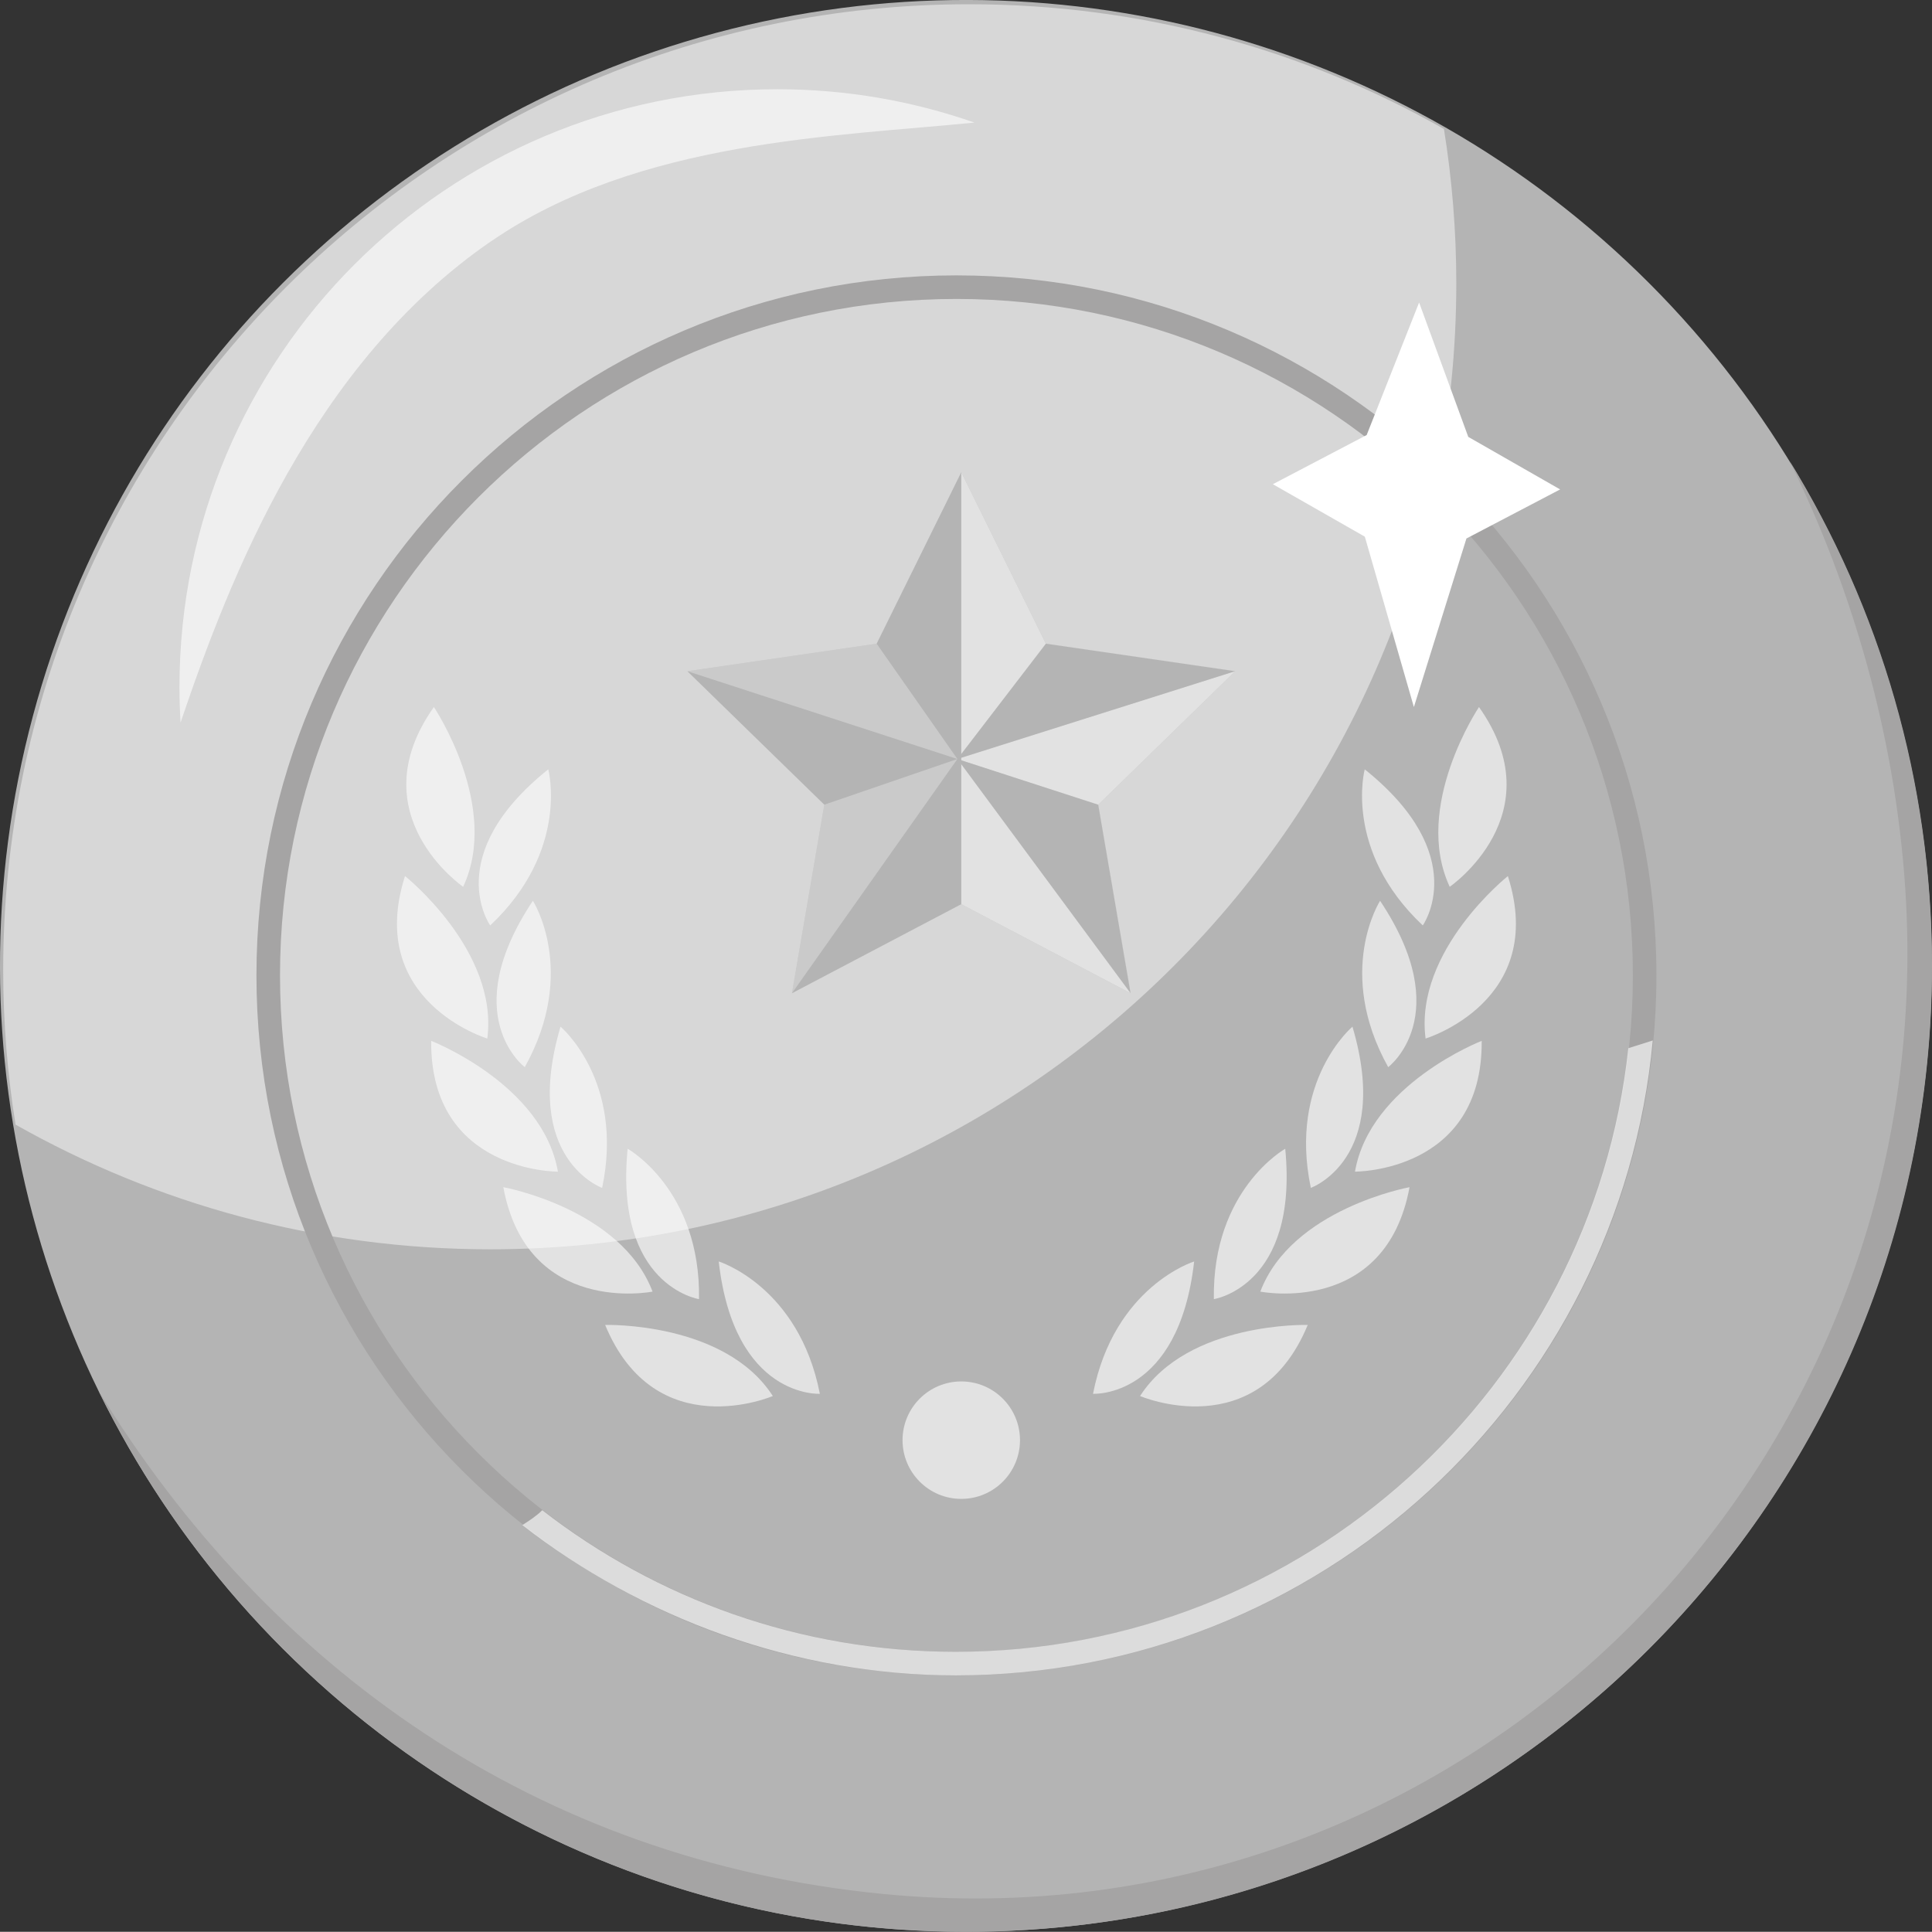 <?xml version="1.0" encoding="UTF-8"?><svg id="Layer_1" xmlns="http://www.w3.org/2000/svg" viewBox="0 0 200.02 200"><rect x="0" y="0" width="200.02" height="200" fill="#333333" stroke="none"/><defs><style>.cls-1,.cls-2{fill:#fff;}.cls-3{fill:#b4b4b4;}.cls-4{fill:#d7d7d7;}.cls-5{opacity:.48;}.cls-2,.cls-6{opacity:.61;}.cls-7{fill:#a5a4a4;}</style></defs><g><circle class="cls-3" cx="100" cy="100" r="100" transform="translate(-41.42 100) rotate(-45)"/><path class="cls-4" d="M.33,100.44c0,5.44,.44,10.78,1.28,15.99,14.52,8.21,31.29,12.91,49.16,12.91,55.23,0,100-44.77,100-100,0-5.44-.44-10.78-1.28-15.99C134.97,5.13,118.2,.44,100.33,.44,45.1,.44,.33,45.21,.33,100.44Z"/><path class="cls-7" d="M99.02,173.45c-39.96,0-72.47-32.51-72.47-72.47S59.06,28.51,99.02,28.51s72.47,32.51,72.47,72.47-32.51,72.47-72.47,72.47Zm0-142.5c-38.62,0-70.03,31.42-70.03,70.03s31.42,70.03,70.03,70.03,70.03-31.42,70.03-70.03S137.64,30.95,99.02,30.95Z"/><path class="cls-7" d="M185.26,47.68c6.53,13.29,10.94,28.52,11.99,44.29,4.01,60.65-46.3,109.95-105.85,104.11-35.88-3.52-63.59-23.44-81.18-52.06,16.28,33.15,50.38,55.97,89.8,55.97,55.23,0,100-44.77,100-100,0-19.17-5.4-37.08-14.76-52.3Z"/></g><path class="cls-2" d="M171.11,107.72c-.72,.22-1.56,.49-2.53,.8-3.77,35.08-33.56,62.49-69.62,62.49-16.12,0-30.97-5.47-42.82-14.66-.62,.62-1.36,1.09-2.06,1.54,12.28,9.56,28.15,15.56,44.88,15.56,37.69,0,68.74-28.92,72.15-65.73Z"/><polygon class="cls-1" points="141.49 45.04 146.92 31.32 152.01 45.23 161.52 50.67 151.82 55.75 146.38 73.2 141.3 55.56 131.78 50.13 141.49 45.04"/><path class="cls-2" d="M50.89,24.95c15.24-10.47,35.81-10.83,49.99-12.26-6.39-2.23-13.25-3.45-20.4-3.45-34.19,0-61.9,27.71-61.9,61.9,0,1.23,.04,2.46,.11,3.67,5.13-15.13,13.73-37.19,32.2-49.87Z"/><polygon class="cls-3" points="99.52 48.89 108.28 66.64 127.88 69.49 113.7 83.31 117.05 102.83 99.52 93.61 81.99 102.83 85.34 83.31 71.16 69.49 90.76 66.64 99.52 48.89"/><polygon class="cls-2" points="113.7 83.31 127.88 69.49 108.28 66.64 99.52 48.89 99.52 93.61 117.05 102.83 113.7 83.31"/><polygon class="cls-3" points="117.05 102.83 99.12 78.58 113.7 83.31 117.05 102.83"/><polygon class="cls-3" points="108.28 66.64 99.12 78.58 127.88 69.49 108.28 66.64"/><g class="cls-5"><polygon class="cls-2" points="99.12 78.58 90.76 66.64 71.16 69.49 99.12 78.58"/></g><g class="cls-5"><polygon class="cls-2" points="99.12 78.58 85.34 83.31 81.99 102.83 99.12 78.58"/></g><g class="cls-6"><g><g><path class="cls-1" d="M80.01,144.53s-12.15,5.23-17.36-7.36c0,0,12.39-.36,17.36,7.36Z"/><path class="cls-1" d="M84.88,144.3s-8.86,.51-10.47-13.7c0,0,8.29,2.56,10.47,13.7Z"/></g><g><path class="cls-1" d="M67.56,133.72s-12.97,2.59-15.45-10.81c0,0,12.19,2.22,15.45,10.81Z"/><path class="cls-1" d="M72.37,134.5s-8.77-1.34-7.39-15.57c0,0,7.57,4.23,7.39,15.57Z"/></g><g><path class="cls-1" d="M57.76,121.3s-13.23,.09-13.12-13.54c0,0,11.55,4.49,13.12,13.54Z"/><path class="cls-1" d="M62.34,122.98s-8.36-2.98-4.31-16.69c0,0,6.64,5.58,4.31,16.69Z"/></g><g><path class="cls-1" d="M50.45,107.52s-12.66-3.84-8.52-16.82c0,0,9.7,7.72,8.52,16.82Z"/><path class="cls-1" d="M54.33,110.48s-7.1-5.32,.84-17.22c0,0,4.68,7.3-.84,17.22Z"/></g><g><path class="cls-1" d="M47.95,91.81s-10.9-7.49-3.03-18.61c0,0,6.91,10.29,3.03,18.61Z"/><path class="cls-1" d="M50.75,95.81s-5.15-7.22,6.01-16.16c0,0,2.25,8.38-6.01,16.16Z"/></g></g><g><g><path class="cls-1" d="M118.03,144.53s12.15,5.23,17.36-7.36c0,0-12.39-.36-17.36,7.36Z"/><path class="cls-1" d="M113.16,144.3s8.86,.51,10.47-13.7c0,0-8.29,2.56-10.47,13.7Z"/></g><g><path class="cls-1" d="M130.48,133.72s12.97,2.59,15.45-10.81c0,0-12.19,2.22-15.45,10.81Z"/><path class="cls-1" d="M125.67,134.5s8.77-1.34,7.39-15.57c0,0-7.57,4.23-7.39,15.57Z"/></g><g><path class="cls-1" d="M140.28,121.3s13.23,.09,13.12-13.54c0,0-11.55,4.49-13.12,13.54Z"/><path class="cls-1" d="M135.71,122.98s8.36-2.98,4.31-16.69c0,0-6.64,5.58-4.31,16.69Z"/></g><g><path class="cls-1" d="M147.59,107.52s12.66-3.84,8.52-16.82c0,0-9.7,7.72-8.52,16.82Z"/><path class="cls-1" d="M143.72,110.48s7.1-5.32-.84-17.22c0,0-4.68,7.3,.84,17.22Z"/></g><g><path class="cls-1" d="M150.09,91.81s10.9-7.49,3.03-18.61c0,0-6.91,10.29-3.03,18.61Z"/><path class="cls-1" d="M147.3,95.81s5.15-7.22-6.01-16.16c0,0-2.25,8.38,6.01,16.16Z"/></g></g><circle class="cls-1" cx="99.52" cy="149.1" r="6.08"/></g></svg>